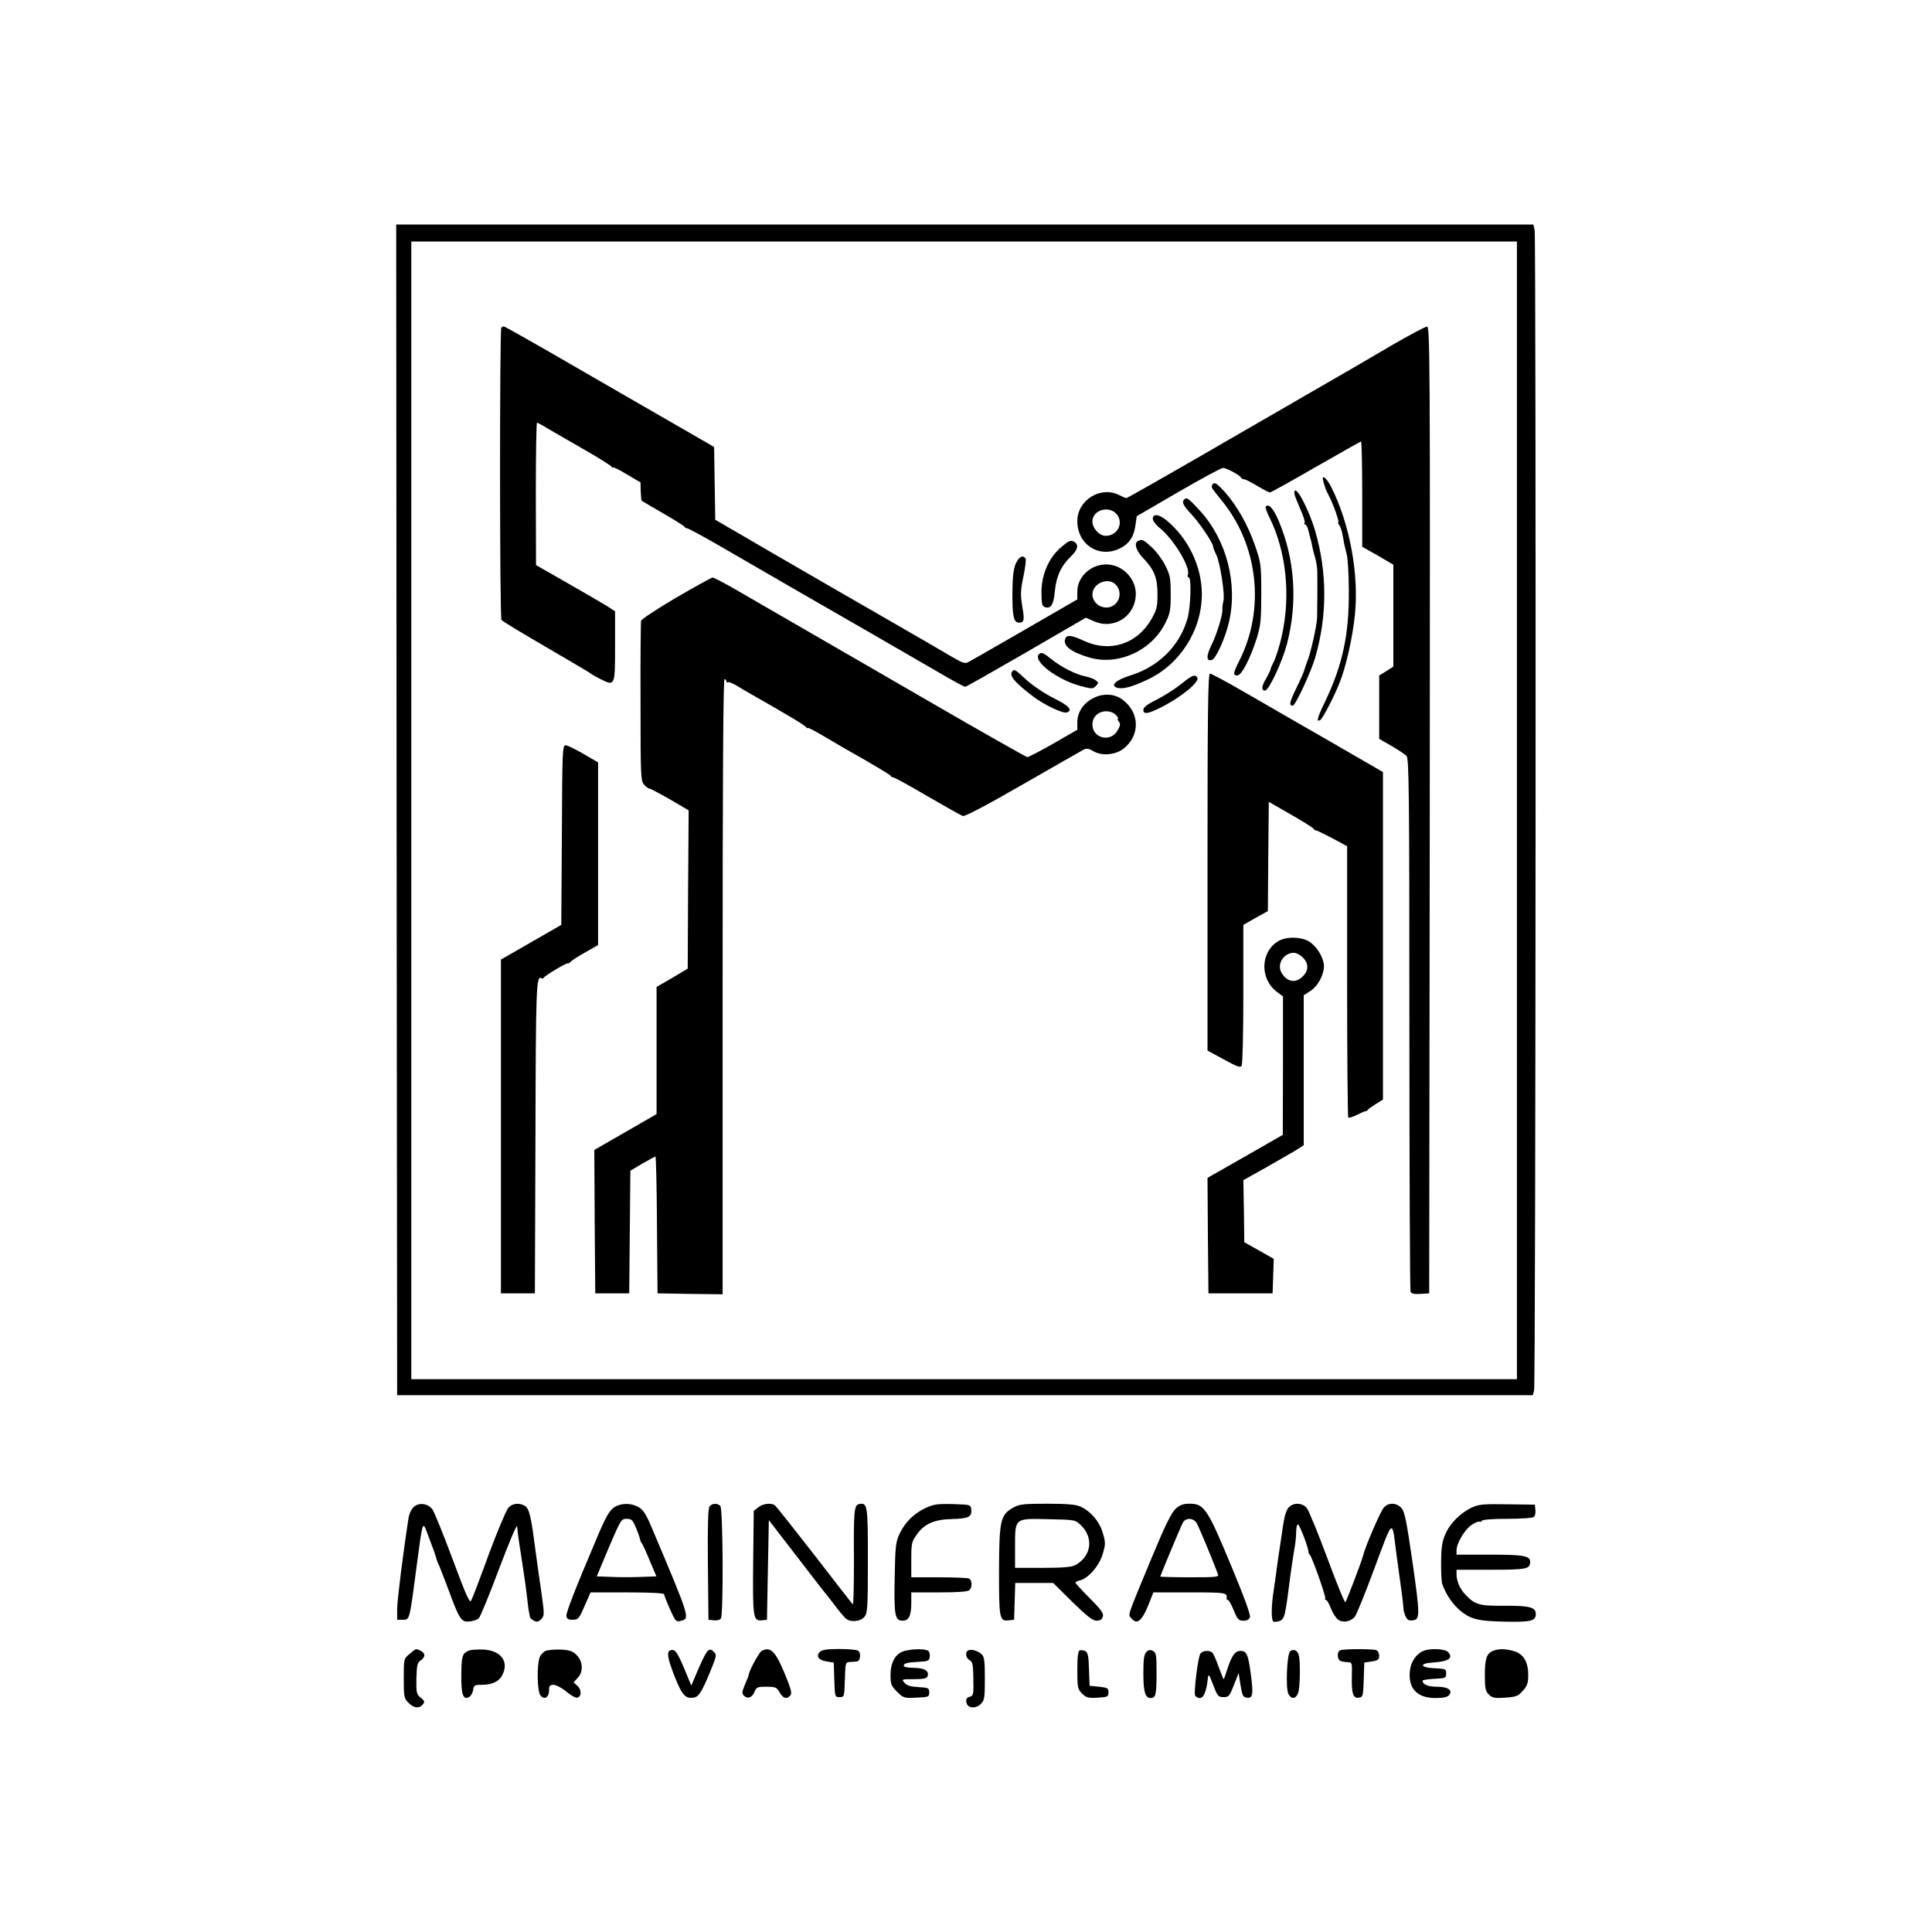 <?xml version="1.0" standalone="no"?>
<!DOCTYPE svg PUBLIC "-//W3C//DTD SVG 20010904//EN"
 "http://www.w3.org/TR/2001/REC-SVG-20010904/DTD/svg10.dtd">
<svg version="1.0" xmlns="http://www.w3.org/2000/svg"
 width="1024pt" height="1024pt" viewBox="0 0 1024 1024"
 preserveAspectRatio="xMidYMid meet">
<g transform="translate(0,1024) scale(0.1,-0.1)"
fill="#000000" stroke="none">
<path d="M2102 5948 l3 -3103 3010 0 3009 0 7 25 c9 31 11 6106 3 6149 l-7 31
-3013 0 -3014 0 2 -3102z m5938 -3 l0 -3015 -2930 0 -2930 0 0 3015 0 3015
2930 0 2930 0 0 -3015z"/>
<path d="M2657 8503 c-9 -9 -9 -1535 1 -1549 4 -6 111 -71 237 -144 127 -74
232 -136 235 -139 3 -3 26 -17 52 -30 78 -39 78 -38 78 174 l0 185 -43 28
c-24 15 -119 70 -210 122 l-166 95 -1 378 c0 207 3 377 6 377 3 0 33 -16 67
-37 34 -20 121 -70 192 -111 72 -41 133 -80 137 -86 4 -6 8 -8 8 -4 0 4 33
-12 72 -36 l73 -43 1 -46 c1 -26 3 -49 5 -51 2 -2 54 -32 114 -67 61 -35 112
-67 113 -71 2 -4 8 -8 14 -8 6 0 85 -43 177 -96 91 -53 272 -157 401 -232 208
-119 595 -343 811 -468 42 -24 80 -44 85 -44 5 0 151 83 324 183 l315 183 44
-19 c107 -47 221 29 221 146 0 75 -61 144 -137 154 -89 12 -173 -57 -173 -143
l0 -41 -277 -160 c-153 -88 -288 -166 -300 -172 -19 -10 -32 -5 -95 32 -40 24
-154 90 -253 147 -210 121 -571 329 -700 404 -49 29 -136 79 -192 112 l-102
59 -3 193 -3 193 -135 78 c-74 43 -225 130 -335 193 -110 64 -298 172 -419
242 -120 69 -222 126 -226 126 -3 0 -10 -3 -13 -7z m3258 -1363 c42 -46 10
-120 -51 -120 -40 0 -74 32 -74 69 0 60 85 95 125 51z"/>
<path d="M7370 8406 c-96 -57 -265 -155 -375 -218 -110 -64 -384 -222 -609
-352 -225 -130 -412 -236 -416 -236 -4 0 -21 7 -36 15 -99 52 -224 -25 -224
-137 0 -135 134 -207 246 -133 35 23 55 58 62 111 l7 48 220 128 c121 70 228
128 237 128 18 0 91 -39 96 -52 2 -4 9 -8 15 -8 7 0 38 -16 70 -35 32 -19 62
-35 68 -35 5 0 115 61 243 135 129 74 237 135 240 135 3 0 6 -125 6 -279 l0
-279 83 -47 82 -48 0 -270 0 -270 -37 -24 -38 -23 0 -168 0 -168 66 -38 c36
-21 72 -45 79 -53 13 -12 15 -212 15 -1418 0 -772 3 -1411 6 -1420 5 -12 17
-15 53 -13 l46 3 3 2563 c2 2436 1 2562 -15 2561 -10 -1 -97 -47 -193 -103z
m-1450 -893 c37 -47 2 -113 -60 -113 -33 0 -70 40 -70 76 0 62 90 87 130 37z"/>
<path d="M7014 7688 c4 -13 8 -27 10 -33 1 -5 10 -25 20 -44 23 -43 57 -141
49 -141 -3 0 -1 -6 5 -12 5 -7 12 -26 16 -43 3 -16 8 -41 10 -55 3 -14 10 -43
15 -64 5 -22 10 -106 10 -189 2 -229 -33 -392 -126 -586 -42 -87 -48 -111 -25
-97 13 8 75 128 102 197 34 85 68 235 81 357 23 216 -27 487 -126 682 -26 51
-53 69 -41 28z"/>
<path d="M6425 7670 c-4 -6 -3 -16 3 -23 5 -7 29 -37 53 -67 189 -236 224
-572 88 -841 -34 -68 -35 -79 -11 -79 23 0 69 90 104 200 20 66 23 95 23 235
0 154 -2 163 -33 253 -37 108 -96 212 -159 283 -46 50 -57 57 -68 39z"/>
<path d="M6860 7626 c0 -7 14 -43 30 -80 17 -37 28 -71 25 -76 -4 -6 -2 -10 3
-10 5 0 13 -15 17 -32 4 -18 9 -37 11 -43 2 -5 6 -23 9 -40 3 -16 10 -44 16
-62 5 -17 10 -48 11 -70 1 -70 0 -207 -1 -245 -1 -43 -34 -189 -52 -233 -7
-17 -13 -36 -15 -44 -1 -7 -20 -51 -42 -96 -38 -78 -41 -95 -20 -95 14 0 96
177 119 255 64 222 64 449 0 670 -37 125 -111 260 -111 201z"/>
<path d="M6277 7593 c-15 -14 -5 -34 38 -79 44 -47 115 -153 115 -171 0 -6 7
-24 16 -42 21 -43 48 -215 38 -249 -4 -15 -6 -33 -5 -40 4 -24 -29 -133 -58
-191 -29 -59 -28 -90 4 -78 21 9 70 117 89 201 47 203 -13 435 -154 589 -61
66 -70 73 -83 60z"/>
<path d="M6708 7555 c-3 -3 7 -32 23 -63 86 -177 110 -405 64 -617 -11 -53
-33 -123 -46 -147 -7 -13 -14 -29 -15 -36 -1 -7 -12 -28 -23 -48 -25 -41 -27
-64 -6 -64 20 0 90 149 116 246 58 222 42 452 -44 654 -29 67 -52 92 -69 75z"/>
<path d="M6110 7490 c0 -10 16 -32 35 -47 74 -58 166 -210 151 -249 -3 -8 -1
-14 4 -14 16 0 11 -157 -6 -218 -41 -145 -154 -257 -306 -303 -73 -23 -105
-52 -68 -64 29 -9 75 2 158 41 174 79 292 263 292 454 0 147 -71 296 -188 393
-40 32 -72 36 -72 7z"/>
<path d="M5627 7342 c-67 -55 -107 -146 -107 -241 0 -57 3 -73 16 -78 33 -13
49 11 55 85 8 79 34 135 88 186 35 34 40 61 12 76 -16 8 -28 3 -64 -28z"/>
<path d="M6033 7373 c-24 -9 -13 -50 25 -90 60 -62 77 -106 77 -193 0 -67 -4
-81 -33 -133 -76 -131 -219 -177 -356 -114 -66 31 -91 34 -100 12 -14 -37 31
-72 128 -100 153 -45 331 37 403 184 25 49 28 68 28 151 0 84 -3 102 -28 151
-15 31 -47 75 -72 98 -45 41 -50 44 -72 34z"/>
<path d="M5384 7253 c-12 -27 -17 -69 -18 -148 -1 -128 6 -165 34 -165 29 0
31 12 18 88 -10 60 -9 82 6 155 10 47 15 90 12 96 -14 22 -36 10 -52 -26z"/>
<path d="M3583 7072 c-100 -59 -183 -114 -185 -122 -2 -8 -4 -202 -3 -432 0
-393 1 -417 19 -437 11 -12 23 -21 29 -21 5 0 54 -26 108 -57 l99 -58 -3 -420
-2 -419 -82 -49 -83 -48 0 -337 0 -337 -165 -95 -165 -95 2 -380 3 -380 90 0
90 0 3 325 3 325 64 38 c35 20 66 37 69 37 3 0 7 -163 8 -362 l3 -363 173 -3
172 -2 0 1630 c0 1080 3 1630 10 1630 6 0 10 -5 10 -11 0 -5 4 -8 8 -5 5 3 24
-5 43 -16 19 -12 63 -38 99 -58 174 -99 266 -154 272 -164 4 -6 8 -8 8 -4 0 4
35 -14 78 -39 42 -25 93 -55 112 -66 148 -83 246 -142 251 -149 3 -6 9 -9 13
-8 4 1 85 -43 180 -99 95 -55 180 -103 189 -106 10 -4 128 58 319 168 167 96
312 179 322 184 14 8 27 6 52 -9 43 -25 112 -20 155 11 93 69 92 194 -2 263
-92 68 -239 -6 -239 -120 l0 -40 -127 -73 c-70 -40 -132 -72 -138 -72 -5 0
-242 134 -525 298 -870 503 -912 527 -1024 592 -61 35 -115 63 -120 62 -6 -1
-93 -49 -193 -107z m2332 -622 c10 -11 15 -20 10 -20 -4 0 -2 -7 5 -15 10 -12
8 -21 -7 -47 -37 -65 -133 -41 -133 32 0 40 31 70 73 70 21 0 41 -8 52 -20z"/>
<path d="M5507 6773 c-36 -35 94 -135 220 -169 61 -16 65 -16 81 0 16 16 16
18 -1 31 -10 7 -34 16 -54 20 -49 9 -128 49 -180 91 -42 34 -54 39 -66 27z"/>
<path d="M5367 6683 c-22 -21 8 -58 108 -134 61 -46 160 -93 180 -85 32 12 11
35 -67 74 -47 23 -110 65 -145 96 -64 59 -66 60 -76 49z"/>
<path d="M6400 5671 l0 -999 86 -47 c69 -38 88 -45 95 -34 5 8 9 179 9 381 l0
366 65 37 65 36 2 289 3 290 115 -66 c63 -36 117 -70 121 -75 3 -6 9 -10 13
-10 3 1 42 -18 86 -41 l80 -43 0 -716 c0 -394 3 -718 6 -722 4 -3 25 3 48 15
22 11 43 20 45 19 2 -2 7 1 10 6 3 5 23 19 44 32 l37 23 0 868 0 868 -282 163
c-156 89 -359 207 -453 261 -93 54 -176 98 -182 98 -10 0 -13 -203 -13 -999z"/>
<path d="M6260 6614 c-30 -24 -88 -61 -127 -81 -51 -25 -73 -42 -73 -55 0 -25
22 -23 90 11 109 54 210 137 196 160 -12 19 -29 12 -86 -35z"/>
<path d="M2978 5814 l-3 -476 -160 -92 -160 -92 0 -885 0 -884 90 0 90 0 3
824 c2 806 4 863 32 846 5 -3 10 -1 12 3 4 10 128 84 128 76 0 -3 7 1 15 9 8
8 44 31 80 51 l65 37 0 484 0 484 -77 45 c-43 25 -86 46 -95 46 -17 0 -18 -31
-20 -476z"/>
<path d="M6774 5251 c-95 -58 -97 -201 -5 -269 l31 -23 0 -367 -1 -367 -199
-114 -200 -114 2 -306 3 -306 170 0 170 0 3 92 3 91 -78 44 -78 44 -2 164 -3
165 113 63 c61 35 133 76 160 92 l47 30 0 398 0 397 36 23 c44 29 78 100 70
146 -9 45 -41 93 -78 116 -43 26 -122 27 -164 1z m131 -86 c32 -31 32 -69 0
-100 -38 -39 -86 -30 -114 22 -24 45 14 103 67 103 12 0 34 -11 47 -25z"/>
<path d="M2191 2251 c-11 -11 -22 -35 -25 -53 -29 -184 -60 -435 -61 -483 l0
-60 30 0 c36 0 35 -6 70 260 39 289 32 272 71 168 19 -48 35 -95 37 -103 1 -8
6 -20 9 -26 4 -6 27 -66 52 -132 61 -166 70 -180 114 -176 19 1 42 9 50 17 8
9 57 127 108 264 54 143 94 237 95 223 3 -39 7 -66 28 -200 11 -69 22 -150 25
-180 3 -30 7 -64 10 -75 2 -11 5 -23 5 -27 1 -4 10 -12 21 -18 15 -8 24 -6 38
8 18 18 18 23 2 138 -10 65 -25 178 -35 249 -21 164 -31 202 -55 215 -31 16
-65 12 -86 -12 -11 -13 -58 -124 -104 -248 -45 -124 -87 -234 -93 -244 -7 -15
-27 28 -98 220 -49 131 -97 250 -107 264 -25 33 -74 38 -101 11z"/>
<path d="M3257 2252 c-26 -16 -46 -50 -95 -167 -116 -273 -162 -393 -160 -410
2 -15 10 -20 32 -20 32 0 35 4 71 88 l25 57 195 0 c122 0 195 -4 195 -10 0 -5
14 -41 31 -79 29 -65 32 -68 57 -62 50 13 51 10 -154 495 -28 67 -44 93 -68
107 -38 23 -92 24 -129 1z m113 -107 c10 -24 20 -52 22 -62 2 -10 6 -20 10
-23 3 -3 22 -43 41 -90 l36 -85 -80 -3 c-43 -2 -114 -2 -157 0 l-79 3 64 153
c63 147 66 152 94 152 26 0 32 -6 49 -45z"/>
<path d="M3761 2256 c-8 -9 -11 -99 -9 -307 l3 -294 29 -3 c16 -2 32 2 37 10
14 22 11 582 -3 596 -16 16 -43 15 -57 -2z"/>
<path d="M4019 2251 l-24 -19 -3 -271 c-3 -295 0 -314 46 -309 l27 3 5 264 5
264 138 -179 c76 -99 143 -186 150 -194 7 -8 33 -42 59 -75 25 -34 53 -67 62
-74 25 -21 78 -16 98 10 16 19 18 49 18 299 0 294 -2 307 -47 298 -26 -5 -29
-40 -27 -301 0 -131 -2 -235 -6 -230 -5 4 -97 123 -205 263 -109 140 -202 258
-209 262 -20 14 -64 8 -87 -11z"/>
<path d="M4905 2247 c-61 -29 -108 -75 -137 -136 -20 -42 -23 -64 -26 -232 -4
-202 1 -229 43 -229 32 0 45 27 45 94 l0 56 148 0 c102 0 152 4 160 12 17 17
15 55 -4 62 -9 3 -81 6 -160 6 l-144 0 0 93 c0 89 2 96 31 136 40 56 93 78
189 80 83 2 102 12 98 50 -3 26 -4 26 -98 29 -82 2 -102 -1 -145 -21z"/>
<path d="M5368 2248 c-66 -38 -72 -68 -73 -334 0 -254 2 -268 52 -262 l28 3 3
98 3 97 100 0 101 0 101 -100 c78 -76 108 -100 129 -100 18 0 29 6 33 21 6 17
-7 36 -69 98 -42 42 -76 79 -76 83 0 3 11 9 25 12 44 11 103 79 120 141 15 50
15 60 0 110 -17 61 -67 118 -121 141 -23 10 -76 14 -176 14 -127 0 -147 -3
-180 -22z m361 -92 c70 -67 55 -167 -31 -212 -19 -10 -67 -14 -173 -14 l-145
0 0 108 c0 158 -4 154 175 150 144 -3 144 -3 174 -32z"/>
<path d="M6231 2243 c-22 -20 -56 -89 -122 -248 -142 -342 -131 -310 -111
-334 28 -33 54 -12 87 68 l28 71 194 0 c192 0 199 -1 194 -32 0 -5 3 -8 7 -8
5 0 19 -25 31 -55 20 -48 26 -55 51 -55 19 0 31 6 35 19 4 12 -33 113 -102
278 -123 296 -141 323 -217 323 -36 0 -52 -6 -75 -27z m111 -75 c11 -18 75
-170 113 -270 7 -17 -4 -18 -149 -18 -86 0 -156 2 -156 4 0 6 107 262 119 285
15 28 55 27 73 -1z"/>
<path d="M6831 2251 c-12 -12 -23 -45 -29 -87 -18 -120 -34 -224 -38 -262 -3
-20 -9 -64 -14 -97 -12 -76 -13 -152 -1 -159 5 -4 20 -2 34 3 26 10 29 25 57
246 7 50 16 112 21 138 5 26 9 66 9 87 0 22 4 40 9 40 9 0 56 -122 56 -145 0
-5 3 -12 7 -15 11 -9 87 -223 82 -232 -3 -4 -1 -8 4 -8 5 0 17 -20 26 -45 10
-25 27 -52 39 -60 24 -17 65 -11 87 15 9 9 56 126 105 258 99 267 93 262 114
92 7 -52 19 -141 27 -197 8 -56 13 -106 13 -110 -1 -4 3 -21 9 -36 10 -23 17
-28 40 -25 39 4 39 26 -3 319 -31 212 -40 258 -58 277 -26 28 -68 29 -92 2
-18 -19 -100 -210 -110 -254 -6 -27 -87 -239 -94 -248 -4 -4 -47 101 -96 234
-49 132 -98 251 -108 264 -23 29 -69 32 -96 5z"/>
<path d="M7804 2251 c-62 -28 -119 -85 -143 -142 -18 -40 -22 -71 -23 -147 0
-53 2 -106 6 -117 29 -82 90 -153 156 -179 32 -13 79 -19 170 -21 143 -3 170
3 170 40 0 37 -33 45 -170 44 -128 -1 -153 6 -202 58 -30 31 -48 72 -48 109
l0 24 183 0 c189 0 207 4 207 42 0 32 -35 38 -214 38 l-176 0 0 23 c0 37 43
110 79 134 18 13 37 20 42 18 4 -3 10 -1 14 5 4 6 58 10 133 10 70 0 133 4
140 9 8 5 12 21 10 37 l-3 29 -145 2 c-124 2 -151 0 -186 -16z"/>
<path d="M2171 1474 c-31 -26 -31 -26 -31 -130 0 -98 2 -107 25 -129 28 -29
57 -32 76 -9 11 14 10 19 -11 36 -23 18 -24 26 -23 101 2 71 5 84 22 96 26 17
27 37 2 51 -26 13 -25 14 -60 -16z"/>
<path d="M2484 1491 c-34 -15 -38 -28 -39 -129 -1 -104 10 -135 42 -116 10 6
19 23 21 38 3 23 8 26 41 26 61 0 98 18 115 55 34 70 -10 127 -102 132 -31 1
-67 -1 -78 -6z"/>
<path d="M2892 1490 c-12 -5 -27 -21 -32 -35 -15 -40 -13 -178 4 -200 19 -27
46 -13 46 25 0 25 4 30 24 30 13 0 43 -16 67 -35 23 -20 49 -35 58 -33 24 5
25 42 1 63 l-20 18 22 24 c31 33 28 87 -6 121 -20 21 -37 26 -83 29 -32 1 -68
-2 -81 -7z"/>
<path d="M3553 1493 c-21 -7 -15 -43 24 -142 39 -99 59 -119 106 -107 24 6 45
44 96 173 18 46 19 54 5 67 -28 29 -37 17 -101 -133 l-19 -45 -38 92 c-38 89
-49 103 -73 95z"/>
<path d="M4036 1489 c-14 -9 -71 -114 -67 -126 0 -2 -9 -24 -20 -50 -17 -41
-18 -48 -5 -61 19 -19 44 -9 56 23 9 22 15 25 62 25 48 0 55 -3 70 -30 19 -33
39 -38 57 -16 10 11 3 36 -30 116 -50 120 -76 145 -123 119z"/>
<path d="M4346 1485 c-23 -23 -8 -44 35 -51 l38 -6 3 -92 c3 -90 3 -91 28 -91
25 0 25 1 28 93 3 90 3 92 27 93 14 1 31 2 38 3 17 1 22 47 5 57 -7 5 -52 9
-100 9 -64 0 -90 -4 -102 -15z"/>
<path d="M4792 1489 c-46 -13 -72 -60 -72 -127 0 -48 4 -58 34 -88 34 -34 37
-35 103 -32 65 3 68 4 68 28 0 23 -4 25 -56 28 -41 2 -62 8 -74 22 -18 20 -17
20 49 20 50 0 68 4 72 15 11 28 -16 45 -72 45 -30 0 -54 5 -54 10 0 14 16 19
80 22 49 3 55 5 58 27 2 13 -2 28 -10 32 -17 11 -84 10 -126 -2z"/>
<path d="M5133 1493 c-19 -7 -15 -41 6 -52 16 -9 19 -24 20 -99 2 -83 0 -90
-19 -95 -16 -4 -21 -12 -18 -29 4 -32 49 -37 77 -9 19 19 21 33 21 134 0 96
-3 116 -17 129 -21 19 -53 28 -70 21z"/>
<path d="M5723 1493 c-9 -3 -13 -34 -13 -104 0 -93 2 -102 25 -125 22 -22 32
-25 83 -22 53 3 57 5 57 28 0 23 -5 25 -50 30 l-50 5 -3 87 c-2 71 -6 89 -20
97 -9 4 -23 6 -29 4z"/>
<path d="M6076 1484 c-12 -12 -16 -37 -16 -110 0 -102 10 -134 39 -134 27 0
31 19 31 135 0 93 -2 105 -19 115 -15 7 -23 6 -35 -6z"/>
<path d="M6839 1489 c-18 -11 -26 -197 -10 -228 16 -29 39 -26 51 5 11 28 13
166 4 201 -7 25 -25 35 -45 22z"/>
<path d="M7103 1493 c-18 -7 -16 -50 3 -57 9 -3 26 -6 38 -6 22 0 23 -3 21
-74 -2 -92 7 -119 37 -114 22 3 23 8 26 94 l3 92 39 6 c34 5 40 10 40 30 0 13
-7 27 -16 30 -19 7 -173 7 -191 -1z"/>
<path d="M7545 1490 c-38 -15 -67 -57 -72 -104 -11 -94 37 -146 135 -146 41 0
63 5 72 15 22 26 -5 45 -64 45 -47 0 -76 12 -76 32 0 4 28 8 63 10 59 3 62 4
62 28 0 24 -3 25 -63 28 -74 3 -82 25 -11 30 87 5 115 24 83 57 -17 16 -94 20
-129 5z"/>
<path d="M7913 1490 c-34 -14 -43 -42 -43 -129 0 -69 3 -84 21 -102 18 -18 30
-21 86 -17 59 4 69 8 94 36 24 27 29 41 29 85 0 69 -26 112 -77 126 -45 13
-80 13 -110 1z"/>
<path d="M6361 1473 c-12 -24 -34 -200 -27 -218 3 -8 14 -15 25 -15 21 0 36
37 43 105 3 26 6 22 28 -35 23 -60 27 -65 55 -65 28 0 32 5 55 64 l25 64 10
-64 c9 -55 13 -64 33 -67 32 -5 36 17 22 121 -14 109 -23 127 -55 127 -29 0
-46 -24 -70 -97 -9 -29 -18 -53 -19 -53 -2 0 -13 28 -26 63 -12 34 -27 68 -32
75 -15 18 -56 15 -67 -5z"/>
</g>
</svg>
